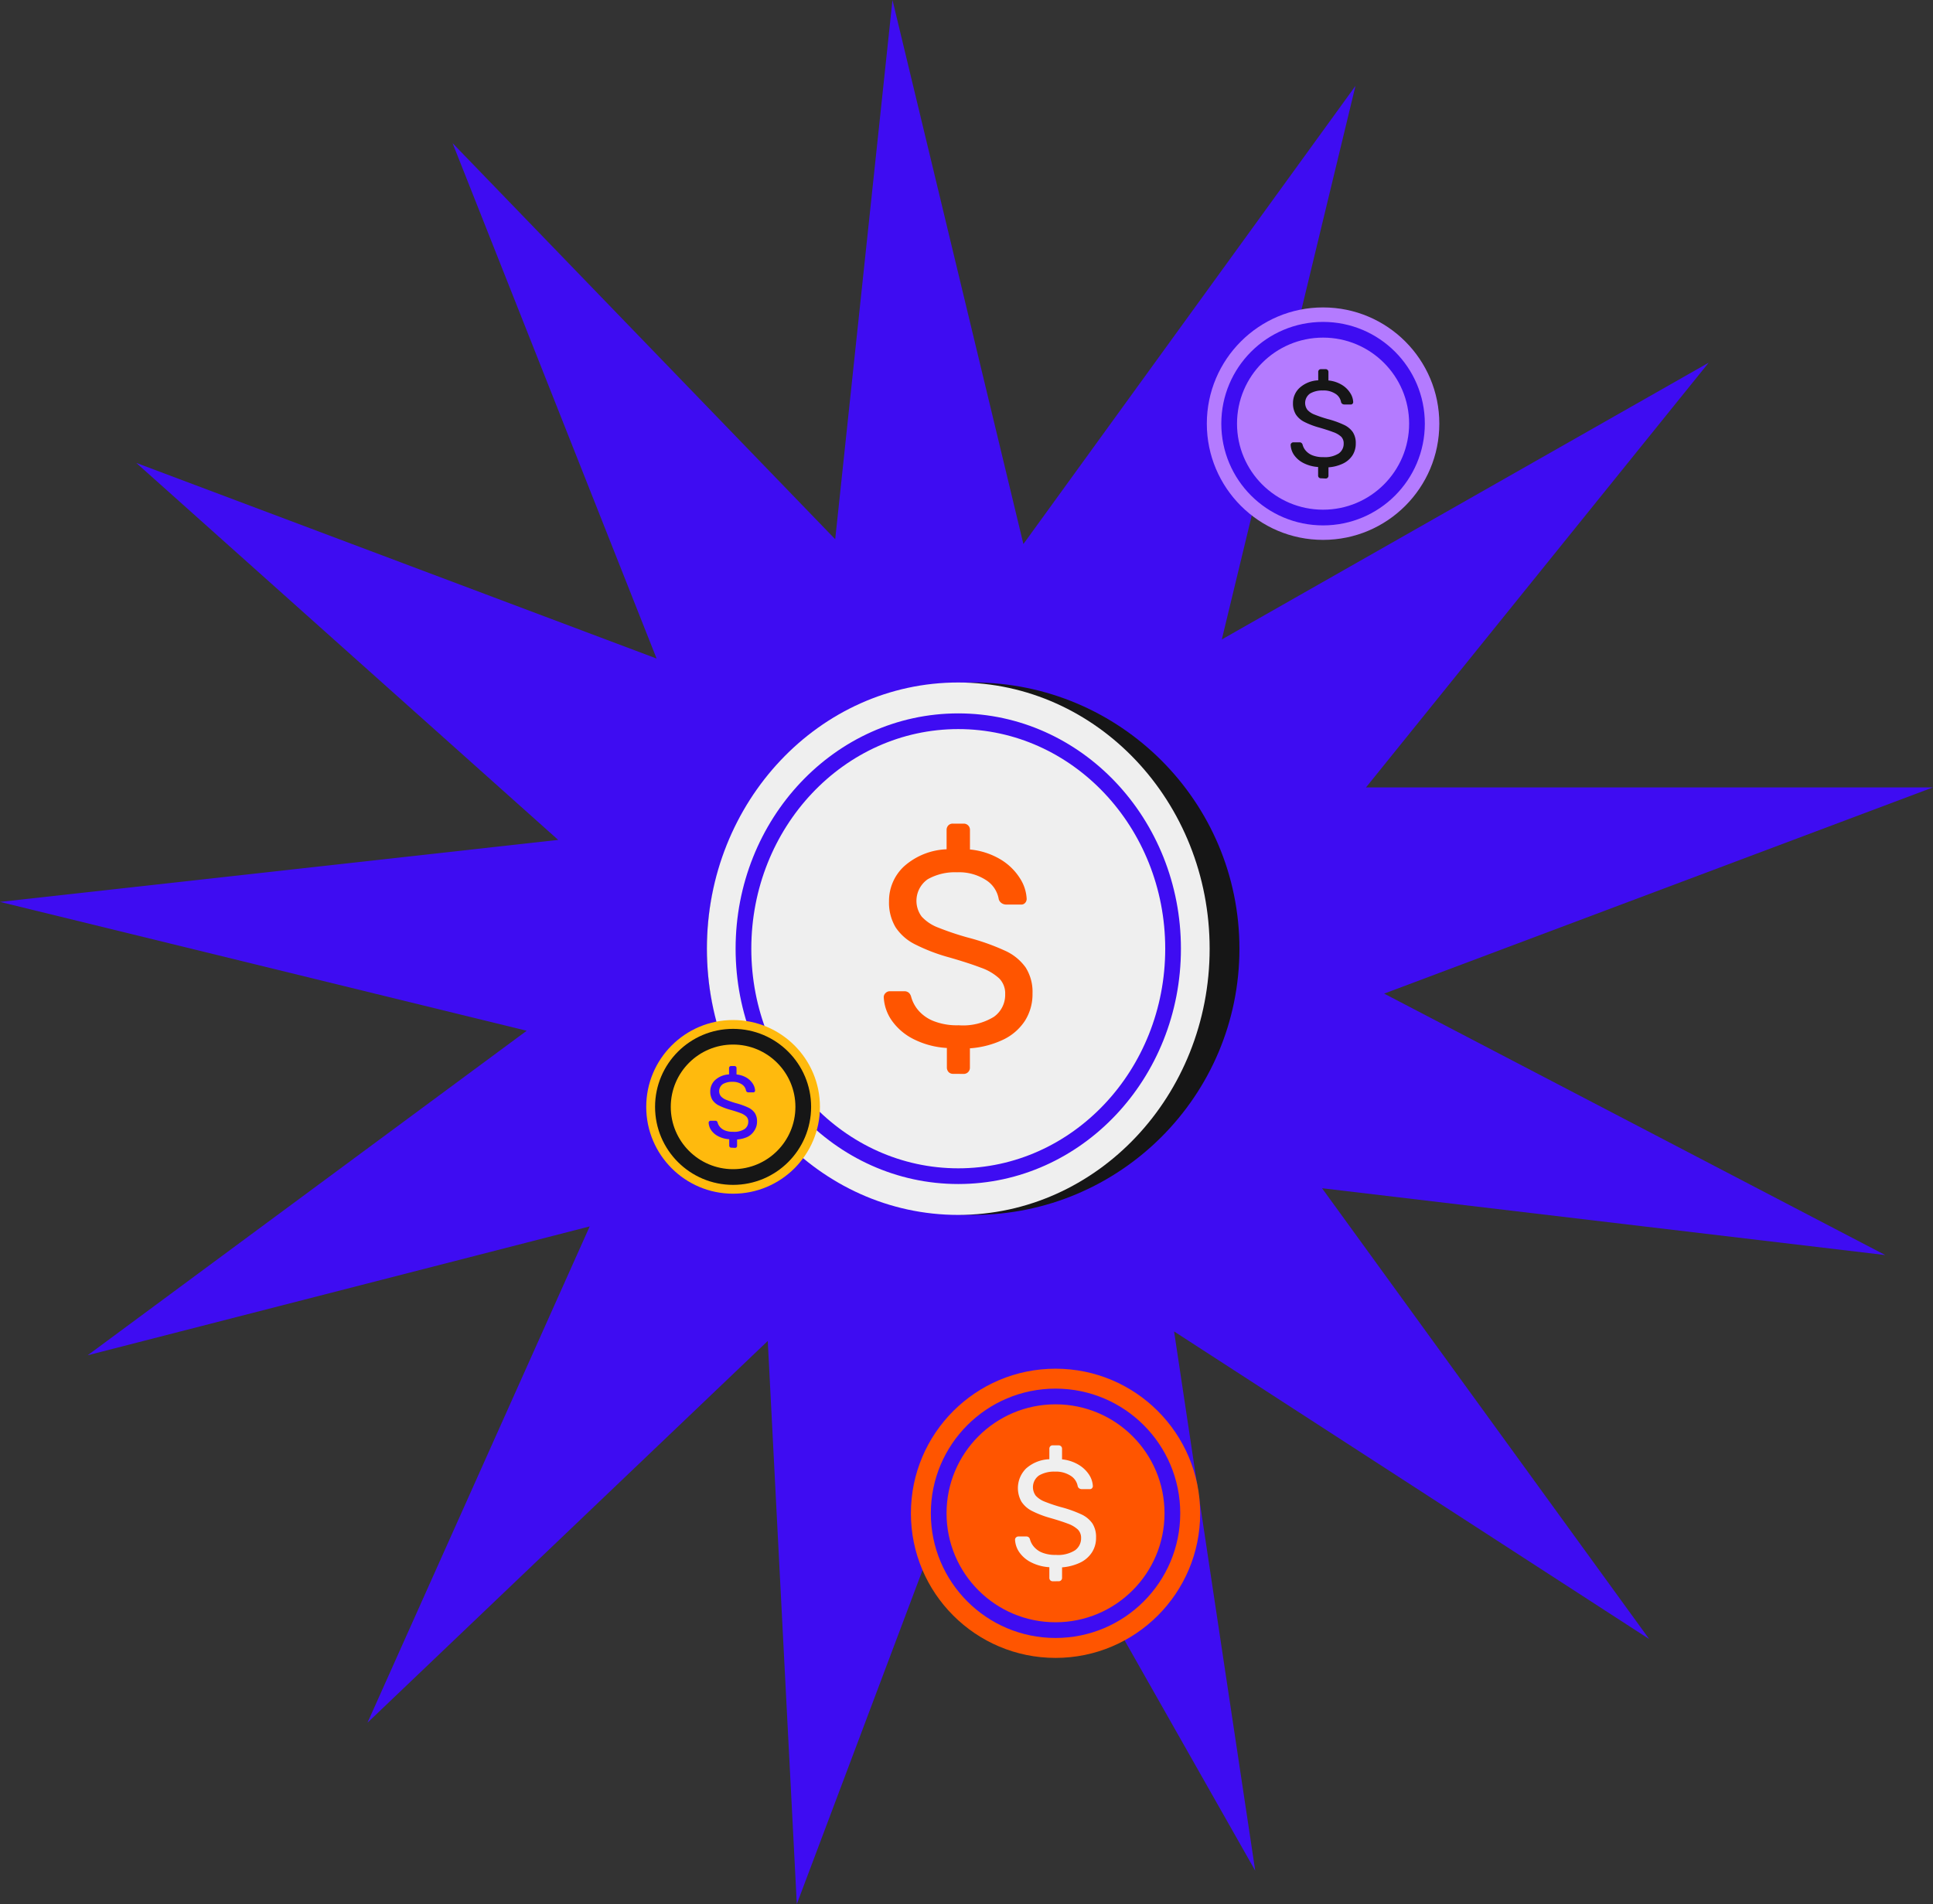 <svg id="Capa_1" data-name="Capa 1" xmlns="http://www.w3.org/2000/svg" width="246.179" height="242.542" viewBox="0 0 246.179 242.542">
  <rect x="0" y="0" width="246.179" height="242.542" fill="#333333" stroke="none"/>
  <path id="Trazado_888" data-name="Trazado 888" d="M130.335,69.3l42.293-58.36L155.605,81.454,217.61,46.2l-43.64,54.1h72.208l-69.9,26.269L240.1,159.873l-71.73-8.514,41.663,57.428L149.526,169.6l10.334,68.69-34.127-60.18-24.254,64.435-3.7-71.73L46.8,219.443l28.3-63.22L11.164,172.637,67.077,131.3,0,114.887l71.086-7.9L17.353,58.965,83.622,83.888,57.64,18.238,106.369,68.69,113.663,0Z" fill="#3e0cf2"/>
  <ellipse id="Elipse_67" data-name="Elipse 67" cx="33.911" cy="33.911" rx="33.911" ry="33.911" transform="translate(90.027 86.937)" fill="#161616"/>
  <ellipse id="Elipse_68" data-name="Elipse 68" cx="32.014" cy="33.911" rx="32.014" ry="33.911" transform="translate(90.027 86.937)" fill="#efefef"/>
  <ellipse id="Elipse_69" data-name="Elipse 69" cx="27.357" cy="28.975" rx="27.357" ry="28.975" transform="translate(94.684 91.873)" fill="none" stroke="#3e0cf2" stroke-miterlimit="10" stroke-width="2"/>
  <path id="Trazado_889" data-name="Trazado 889" d="M274.7,279.688a.771.771,0,0,1-.6-.229.847.847,0,0,1-.216-.584v-2.481a10.817,10.817,0,0,1-4.356-1.185,7.481,7.481,0,0,1-2.693-2.358,5.677,5.677,0,0,1-.991-2.938.711.711,0,0,1,.233-.517.745.745,0,0,1,.546-.229h1.829a.847.847,0,0,1,.605.212,1.075,1.075,0,0,1,.279.5,4.433,4.433,0,0,0,.889,1.693,4.97,4.97,0,0,0,1.931,1.38,8.1,8.1,0,0,0,3.239.55,7.485,7.485,0,0,0,4.483-1.08,3.429,3.429,0,0,0,1.431-2.887,2.705,2.705,0,0,0-.758-2,6.7,6.7,0,0,0-2.32-1.363q-1.562-.6-4.039-1.312a23.151,23.151,0,0,1-4.289-1.63,6.414,6.414,0,0,1-2.54-2.193,6.122,6.122,0,0,1-.847-3.332,5.991,5.991,0,0,1,1.914-4.445,8.633,8.633,0,0,1,5.419-2.176V248.63a.847.847,0,0,1,.216-.584.771.771,0,0,1,.6-.229h1.346a.783.783,0,0,1,.813.813v2.481a9.314,9.314,0,0,1,3.967,1.308,7.468,7.468,0,0,1,2.409,2.375,5.292,5.292,0,0,1,.847,2.621.77.77,0,0,1-.178.478.66.66,0,0,1-.567.233h-1.875a1.046,1.046,0,0,1-.512-.144.931.931,0,0,1-.423-.529,3.582,3.582,0,0,0-1.626-2.447,6.316,6.316,0,0,0-3.687-.991,7.045,7.045,0,0,0-3.734.885,3.353,3.353,0,0,0-.762,4.767,5.5,5.5,0,0,0,2.117,1.4,36.417,36.417,0,0,0,3.789,1.27,28.522,28.522,0,0,1,4.657,1.647,6.507,6.507,0,0,1,2.676,2.163,5.8,5.8,0,0,1,.868,3.311,6.3,6.3,0,0,1-.974,3.488,6.773,6.773,0,0,1-2.765,2.392,11.794,11.794,0,0,1-4.234,1.1v2.447a.783.783,0,0,1-.813.813Z" transform="translate(-153.294 -142.901)" fill="#f50"/>
  <ellipse id="Elipse_70" data-name="Elipse 70" cx="11.062" cy="11.062" rx="11.062" ry="11.062" transform="translate(82.301 129.933)" fill="#ffba0d"/>
  <ellipse id="Elipse_71" data-name="Elipse 71" cx="8.937" cy="8.937" rx="8.937" ry="8.937" transform="translate(84.426 132.058)" fill="none" stroke="#161616" stroke-miterlimit="10" stroke-width="2"/>
  <path id="Trazado_890" data-name="Trazado 890" d="M216.067,331.157a.242.242,0,0,1-.195-.076.271.271,0,0,1-.072-.191v-.809a3.434,3.434,0,0,1-1.418-.389,2.393,2.393,0,0,1-.881-.766,1.838,1.838,0,0,1-.322-.961.241.241,0,0,1,.072-.165.246.246,0,0,1,.182-.076h.6a.279.279,0,0,1,.195.068.356.356,0,0,1,.093.165,1.4,1.4,0,0,0,.288.546,1.617,1.617,0,0,0,.631.453,2.676,2.676,0,0,0,1.058.178,2.456,2.456,0,0,0,1.461-.351,1.122,1.122,0,0,0,.466-.944.885.885,0,0,0-.246-.652,2.193,2.193,0,0,0-.758-.444c-.339-.131-.779-.271-1.317-.423a7.652,7.652,0,0,1-1.4-.529,2.091,2.091,0,0,1-.847-.72,2.007,2.007,0,0,1-.271-1.084,1.948,1.948,0,0,1,.627-1.452,2.836,2.836,0,0,1,1.765-.711v-.8a.271.271,0,0,1,.072-.191.241.241,0,0,1,.195-.076h.423a.258.258,0,0,1,.191.076.254.254,0,0,1,.072.191v.809a3.04,3.04,0,0,1,1.3.423,2.46,2.46,0,0,1,.787.775,1.749,1.749,0,0,1,.275.847.254.254,0,0,1-.055.157.224.224,0,0,1-.186.076h-.614a.347.347,0,0,1-.165-.047.322.322,0,0,1-.135-.174,1.177,1.177,0,0,0-.529-.8,2.092,2.092,0,0,0-1.2-.322,2.32,2.32,0,0,0-1.219.288,1.092,1.092,0,0,0-.25,1.554,1.8,1.8,0,0,0,.694.457,11.537,11.537,0,0,0,1.236.423,9.4,9.4,0,0,1,1.516.538,2.155,2.155,0,0,1,.872.707,1.91,1.91,0,0,1,.284,1.08,2.028,2.028,0,0,1-.322,1.139,2.219,2.219,0,0,1-.834.8,3.81,3.81,0,0,1-1.384.36v.8a.254.254,0,0,1-.072.191.258.258,0,0,1-.191.076Z" transform="translate(-122.929 -184.963)" fill="#3e0cf2"/>
  <ellipse id="Elipse_72" data-name="Elipse 72" cx="18.42" cy="18.42" rx="18.42" ry="18.42" transform="translate(116.009 174.347)" fill="#f50"/>
  <ellipse id="Elipse_73" data-name="Elipse 73" cx="14.881" cy="14.881" rx="14.881" ry="14.881" transform="translate(119.548 177.886)" fill="none" stroke="#3e0cf2" stroke-miterlimit="10" stroke-width="2"/>
  <path id="Trazado_891" data-name="Trazado 891" d="M310.159,452.2a.424.424,0,0,1-.326-.127.457.457,0,0,1-.114-.318v-1.346a5.88,5.88,0,0,1-2.367-.643,4.06,4.06,0,0,1-1.465-1.27,3.078,3.078,0,0,1-.538-1.6.389.389,0,0,1,.127-.279.423.423,0,0,1,.3-.123h1a.453.453,0,0,1,.33.114.559.559,0,0,1,.152.271,2.354,2.354,0,0,0,.483.91,2.671,2.671,0,0,0,1.046.754,4.453,4.453,0,0,0,1.761.3,4.062,4.062,0,0,0,2.434-.584,1.867,1.867,0,0,0,.779-1.571,1.477,1.477,0,0,0-.423-1.088,3.725,3.725,0,0,0-1.27-.741q-.847-.322-2.193-.711a12.6,12.6,0,0,1-2.328-.885,3.472,3.472,0,0,1-1.376-1.194,3.518,3.518,0,0,1,.584-4.234,4.7,4.7,0,0,1,2.964-1.181v-1.329a.457.457,0,0,1,.114-.318.424.424,0,0,1,.326-.123h.732a.444.444,0,0,1,.318.123.423.423,0,0,1,.127.318v1.346a5.08,5.08,0,0,1,2.155.715,4.091,4.091,0,0,1,1.308,1.27,2.93,2.93,0,0,1,.461,1.427.423.423,0,0,1-.1.258.356.356,0,0,1-.309.123h-1.016a.58.58,0,0,1-.279-.076.5.5,0,0,1-.224-.288,1.952,1.952,0,0,0-.885-1.329,3.438,3.438,0,0,0-2-.538,3.81,3.81,0,0,0-2.032.483,1.82,1.82,0,0,0-.423,2.587,3.043,3.043,0,0,0,1.156.762,19.833,19.833,0,0,0,2.057.69,15.534,15.534,0,0,1,2.54.9,3.518,3.518,0,0,1,1.452,1.173,3.175,3.175,0,0,1,.47,1.8,3.387,3.387,0,0,1-.529,1.9,3.671,3.671,0,0,1-1.5,1.3,6.542,6.542,0,0,1-2.3.6v1.325a.423.423,0,0,1-.445.445Z" transform="translate(-176.078 -250.775)" fill="#efefef"/>
  <ellipse id="Elipse_74" data-name="Elipse 74" cx="14.805" cy="14.805" rx="14.805" ry="14.805" transform="translate(153.696 39.161)" fill="#b47bff"/>
  <ellipse id="Elipse_75" data-name="Elipse 75" cx="11.96" cy="11.96" rx="11.96" ry="11.96" transform="translate(156.541 42.006)" fill="none" stroke="#3e0cf2" stroke-miterlimit="10" stroke-width="2"/>
  <path id="Trazado_892" data-name="Trazado 892" d="M392.1,124.978a.339.339,0,0,1-.262-.1.356.356,0,0,1-.093-.254v-1.084a4.742,4.742,0,0,1-1.9-.521,3.276,3.276,0,0,1-1.177-1.025,2.5,2.5,0,0,1-.423-1.27.313.313,0,0,1,.1-.224.326.326,0,0,1,.237-.1h.8a.343.343,0,0,1,.262.093.424.424,0,0,1,.127.216,1.891,1.891,0,0,0,.385.732,2.176,2.176,0,0,0,.847.605,3.62,3.62,0,0,0,1.414.237,3.26,3.26,0,0,0,1.956-.47,1.5,1.5,0,0,0,.627-1.27,1.181,1.181,0,0,0-.33-.872,2.921,2.921,0,0,0-1.029-.584c-.453-.174-1.041-.364-1.761-.572a10.124,10.124,0,0,1-1.871-.711,2.79,2.79,0,0,1-1.1-.957,2.68,2.68,0,0,1-.364-1.456,2.616,2.616,0,0,1,.847-1.939,3.776,3.776,0,0,1,2.367-.953v-1.067a.356.356,0,0,1,.093-.254.339.339,0,0,1,.262-.1h.589a.347.347,0,0,1,.356.356v1.084a4.005,4.005,0,0,1,1.732.572,3.235,3.235,0,0,1,1.05,1.037,2.3,2.3,0,0,1,.373,1.143.339.339,0,0,1-.076.207.292.292,0,0,1-.25.1h-.817a.466.466,0,0,1-.224-.064.39.39,0,0,1-.178-.229,1.571,1.571,0,0,0-.711-1.067,2.726,2.726,0,0,0-1.609-.423,3.057,3.057,0,0,0-1.63.389,1.465,1.465,0,0,0-.334,2.079,2.35,2.35,0,0,0,.927.61,16.084,16.084,0,0,0,1.655.559,11.857,11.857,0,0,1,2.024.72,2.807,2.807,0,0,1,1.168.94,2.54,2.54,0,0,1,.381,1.448,2.752,2.752,0,0,1-.423,1.524,2.964,2.964,0,0,1-1.207,1.041,5.081,5.081,0,0,1-1.846.478v1.071a.347.347,0,0,1-.356.356Z" transform="translate(-223.875 -64.053)" fill="#161616"/>
</svg>
